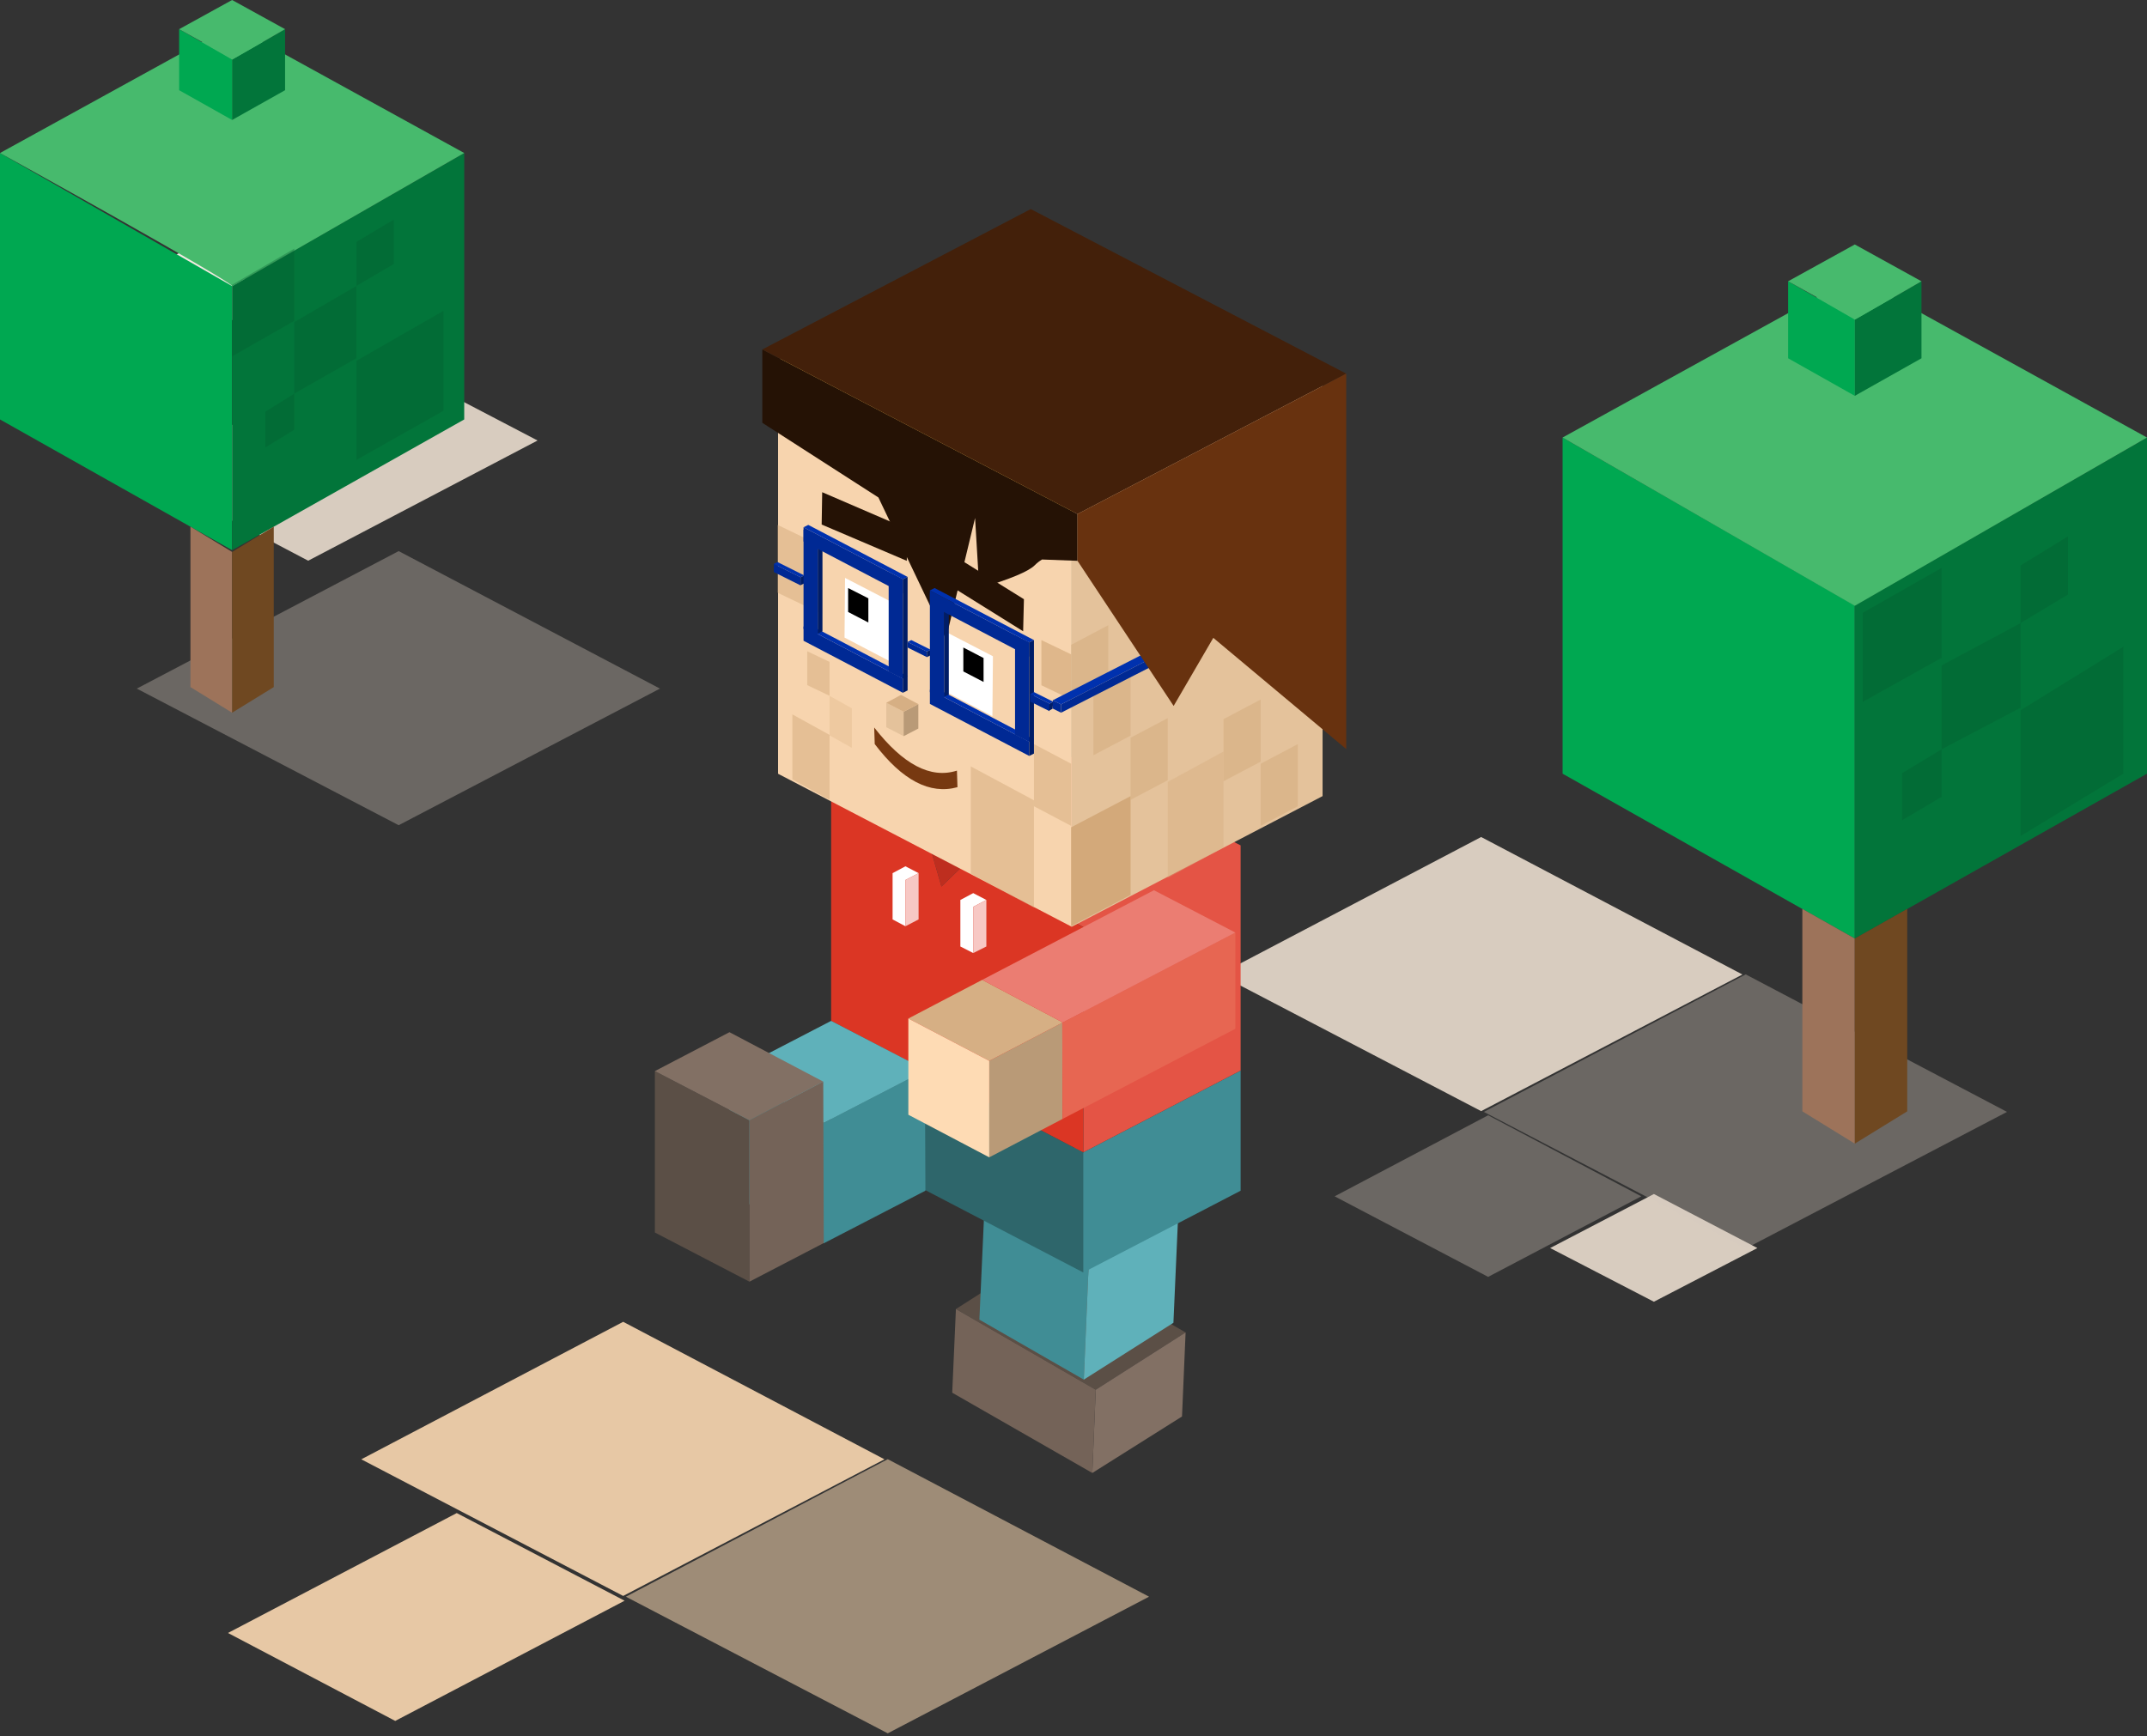 <svg width="518" height="419" viewBox="0 0 518 419" fill="none" xmlns="http://www.w3.org/2000/svg">
<rect x="0" y="0" width="518" height="419" fill="#333333" stroke="none"/>
<path fill-rule="evenodd" clip-rule="evenodd" d="M150.351 319L213.395 352.184L150.351 385.155L87.166 352.184L150.351 319Z" fill="#E7C8A5"/>
<path fill-rule="evenodd" clip-rule="evenodd" d="M357.351 202L420.395 235.184L357.351 268.155L294.166 235.184L357.351 202Z" fill="#D8CCBF"/>
<path fill-rule="evenodd" clip-rule="evenodd" d="M95.356 415.319L55 394.093L110.198 365.155L150.696 386.31L95.356 415.319Z" fill="#E7C8A5"/>
<path fill-rule="evenodd" clip-rule="evenodd" d="M74.356 135.319L34 114.093L89.198 85.155L129.696 106.31L74.356 135.319Z" fill="#D8CCBF"/>
<path fill-rule="evenodd" clip-rule="evenodd" d="M36.929 87.155L15 75.73L44.994 60.155L67 71.541L36.929 87.155Z" fill="#F2EAE1"/>
<path fill-rule="evenodd" clip-rule="evenodd" d="M399.028 288.155L424 301.197L399.028 314.155L374 301.197L399.028 288.155Z" fill="#D8CCBF"/>
<path fill-rule="evenodd" clip-rule="evenodd" d="M214.185 352.155L277.229 385.338L214.185 418.31L151 385.338L214.185 352.155Z" fill="#F3D2AD" fill-opacity="0.56"/>
<path fill-rule="evenodd" clip-rule="evenodd" d="M421.185 235.155L484.229 268.338L421.185 301.31L358 268.338L421.185 235.155Z" fill="#D8CCBF" fill-opacity="0.34"/>
<path fill-rule="evenodd" clip-rule="evenodd" d="M96.185 133L159.229 166.184L96.185 199.155L33 166.184L96.185 133Z" fill="#D8CCBF" fill-opacity="0.34"/>
<path fill-rule="evenodd" clip-rule="evenodd" d="M359.041 269.155L396 288.717L359.041 308.155L322 288.717L359.041 269.155Z" fill="#D8CCBF" fill-opacity="0.34"/>
<g clip-path="url(#clip0)">
<path d="M0 101.231V36.929L56 69.044V132.772L0 101.231Z" fill="#00A851"/>
<path d="M112 101.231V36.929L56 69.044V132.772L112 101.231Z" fill="#02753A"/>
<path d="M56 6.107L112 36.929C112 36.929 54.851 69.763 56 69.116C57.149 68.469 0 36.929 0 36.929L56 6.107Z" fill="#47BA6D"/>
<path d="M43.221 21.77V7.041L56 14.369V28.954L43.221 21.77Z" fill="#00A851"/>
<path d="M68.779 21.77V7.041L56 14.369V28.954L68.779 21.77Z" fill="#02753A"/>
<path d="M56 0L68.78 7.041C68.78 7.041 55.713 14.585 56 14.369C56.287 14.226 43.221 7.041 43.221 7.041L56 0Z" fill="#47BA6D"/>
<path d="M71 77.444V60L56 68.712V86L71 77.444Z" fill="#045C2F" fill-opacity="0.33"/>
<path d="M86 86.444V69L71 77.712V95L86 86.444Z" fill="#045C2F" fill-opacity="0.33"/>
<path d="M107 99.153V75L86 87.063V111L107 99.153Z" fill="#045C2F" fill-opacity="0.33"/>
<path d="M71 103.722V95L64 99.356V108L71 103.722Z" fill="#045C2F" fill-opacity="0.33"/>
<path d="M95 63.735V53L86 58.361V69L95 63.735Z" fill="#045C2F" fill-opacity="0.33"/>
<path d="M45.949 127.096V165.821L56.001 172V133.203L45.949 127.096Z" fill="#9D735A"/>
<path d="M66.051 127.096V165.821L56 172V133.203L66.051 127.096Z" fill="#6F4821"/>
</g>
<path d="M377 186.717V105.591L447.5 146.108V226.509L377 186.717Z" fill="#00A851"/>
<path d="M518 186.717V105.591L447.5 146.108V226.509L518 186.717Z" fill="#02753A"/>
<path d="M447.5 66.705L518 105.591L447.5 146.199L377 105.591L447.5 66.705Z" fill="#47BA6D"/>
<path d="M431.412 86.465V67.883L447.501 77.129V95.529L431.412 86.465Z" fill="#00A851"/>
<path d="M463.588 86.465V67.883L447.5 77.129V95.529L463.588 86.465Z" fill="#02753A"/>
<path d="M447.501 59L463.589 67.883C463.589 67.883 447.139 77.401 447.501 77.129C447.862 76.947 431.412 67.883 431.412 67.883L447.501 59Z" fill="#47BA6D"/>
<path d="M434.846 219.348V268.205L447.5 276V226.5L434.846 219.348Z" fill="#9D735A"/>
<path d="M460.154 219.348V268.205L447.5 276V226.5L460.154 219.348Z" fill="#6F4821"/>
<path d="M468.46 158.754V137.044L449.406 147.887V169.404L468.46 158.754Z" fill="#045C2F" fill-opacity="0.33"/>
<path d="M487.513 170.802V150.368L468.459 160.574V180.825L487.513 170.802Z" fill="#045C2F" fill-opacity="0.33"/>
<path d="M512.284 186.729V156.079L487.514 171.387V201.763L512.284 186.729Z" fill="#045C2F" fill-opacity="0.33"/>
<path d="M468.459 192.318V180.824L458.932 186.565V197.956L468.459 192.318Z" fill="#045C2F" fill-opacity="0.33"/>
<path d="M498.946 143.478V129.43L487.514 136.446V150.369L498.946 143.478Z" fill="#045C2F" fill-opacity="0.33"/>
<path fill-rule="evenodd" clip-rule="evenodd" d="M264.366 335.392L230.631 315.914L252.312 302.087L286.047 321.565L264.366 335.392Z" fill="#5B4F46"/>
<path fill-rule="evenodd" clip-rule="evenodd" d="M264.365 335.392L286.046 321.565L285.179 341.848L263.538 355.478L264.365 335.392Z" fill="#827064"/>
<path fill-rule="evenodd" clip-rule="evenodd" d="M230.63 315.914L264.365 335.392L263.538 355.478L229.74 336.11L230.63 315.914Z" fill="#746358"/>
<path fill-rule="evenodd" clip-rule="evenodd" d="M284.334 291.477L262.653 305.303L261.488 332.952L236.293 318.478L237.544 290.806L259.225 276.979L284.334 291.477Z" fill="#408D95"/>
<path fill-rule="evenodd" clip-rule="evenodd" d="M284.335 291.477L283.108 319.235L261.49 332.952L262.654 305.303L284.335 291.477Z" fill="#5FB1BA"/>
<path fill-rule="evenodd" clip-rule="evenodd" d="M261.361 278.099L299.322 258.367V287.362L261.361 307.094V278.099Z" fill="#408D95"/>
<path fill-rule="evenodd" clip-rule="evenodd" d="M200.523 246.376L261.361 278.099V307.094L200.523 275.371V246.376Z" fill="#2E666B"/>
<path fill-rule="evenodd" clip-rule="evenodd" d="M224.414 204.502L232.589 208.689L227.139 213.955L224.414 204.502Z" fill="#BE2E1F"/>
<path fill-rule="evenodd" clip-rule="evenodd" d="M299.321 258.367L261.361 278.099V223.726L232.59 208.689L224.415 204.502L200.523 192.003L238.357 172.208L299.258 203.994H299.321V258.367Z" fill="#E45445"/>
<path fill-rule="evenodd" clip-rule="evenodd" d="M232.59 208.689L261.361 223.726V278.099L200.523 246.376V192.003L224.415 204.502L227.14 213.955L232.59 208.689Z" fill="#DB3624"/>
<path fill-rule="evenodd" clip-rule="evenodd" d="M258.573 123.735V146.068V223.662L187.723 186.737V109.143V86.81L258.573 123.735Z" fill="#F7D4AE"/>
<path fill-rule="evenodd" clip-rule="evenodd" d="M258.572 123.735L319.093 92.203V114.536V169.226V192.13L258.572 223.663V146.068V123.735Z" fill="#E4C29B"/>
<path fill-rule="evenodd" clip-rule="evenodd" d="M258.426 199.664L272.772 192.136V197.468V210.525V215.993L258.426 223.521V204.996V199.664Z" fill="#D3A97A"/>
<path fill-rule="evenodd" clip-rule="evenodd" d="M272.771 178.037L281.738 173.305V176.657V184.864V188.301L272.771 193.033V181.389V178.037Z" fill="#D3A97A" fill-opacity="0.49"/>
<path fill-rule="evenodd" clip-rule="evenodd" d="M304.154 184.314L313.121 179.582V182.933V191.141V194.578L304.154 199.31V187.665V184.314Z" fill="#D3A97A" fill-opacity="0.49"/>
<path fill-rule="evenodd" clip-rule="evenodd" d="M263.805 167.276L272.771 162.544V165.896V174.103V177.54L263.805 182.272V170.628V167.276Z" fill="#D3A97A" fill-opacity="0.49"/>
<path fill-rule="evenodd" clip-rule="evenodd" d="M258.426 155.619L267.392 150.887V154.239V162.446V165.883L258.426 170.615V158.971V155.619Z" fill="#D3A97A" fill-opacity="0.49"/>
<path fill-rule="evenodd" clip-rule="evenodd" d="M258.426 184.314L249.459 179.582V182.933V191.141V194.578L258.426 199.31V187.665V184.314Z" fill="#D3A97A" fill-opacity="0.49"/>
<path fill-rule="evenodd" clip-rule="evenodd" d="M249.459 193.136L234.216 184.962V190.751V204.927V210.864L249.459 219.038V198.925V193.136Z" fill="#D3A97A" fill-opacity="0.49"/>
<path fill-rule="evenodd" clip-rule="evenodd" d="M200.143 177.356L191.176 172.408V175.912V184.492V188.086L200.143 193.033V180.859V177.356Z" fill="#D3A97A" fill-opacity="0.49"/>
<path fill-rule="evenodd" clip-rule="evenodd" d="M200.143 159.745L194.763 157.164V158.992V163.469V165.344L200.143 167.925V161.573V159.745Z" fill="#D3A97A" fill-opacity="0.49"/>
<path fill-rule="evenodd" clip-rule="evenodd" d="M198.35 131.838L187.59 126.676V130.332V139.285V143.035L198.35 148.197V135.494V131.838Z" fill="#D3A97A" fill-opacity="0.49"/>
<path fill-rule="evenodd" clip-rule="evenodd" d="M258.426 157.916L251.253 154.474V156.912V162.88V165.38L258.426 168.822V160.353V157.916Z" fill="#D3A97A" fill-opacity="0.66"/>
<path fill-rule="evenodd" clip-rule="evenodd" d="M205.523 170.936L200.143 167.925V170.058V175.28V177.468L205.523 180.479V173.069V170.936Z" fill="#D3A97A" fill-opacity="0.26"/>
<path fill-rule="evenodd" clip-rule="evenodd" d="M295.189 173.554L304.156 168.822V172.173V180.38V183.817L295.189 188.549V176.905V173.554Z" fill="#D3A97A" fill-opacity="0.49"/>
<path fill-rule="evenodd" clip-rule="evenodd" d="M281.738 188.689L295.188 181.375V186.555V199.239V204.551L281.738 211.864V193.868V188.689Z" fill="#D3A97A" fill-opacity="0.36"/>
<path fill-rule="evenodd" clip-rule="evenodd" d="M319.094 92.203L258.573 123.735L187.723 86.81L248.18 55.15L319.094 92.203Z" fill="#EBBE58"/>
<path fill-rule="evenodd" clip-rule="evenodd" d="M215.163 145.307L215.036 159.773L203.756 153.872L203.883 139.47L215.163 145.307Z" fill="white"/>
<path fill-rule="evenodd" clip-rule="evenodd" d="M198.242 126.59L198.369 118.786L218.965 127.669L218.775 135.346L198.242 126.59Z" fill="#251205"/>
<path fill-rule="evenodd" clip-rule="evenodd" d="M226.316 139.533L226.443 131.793L247.039 144.609L246.849 152.349L226.316 139.533Z" fill="#251205"/>
<path fill-rule="evenodd" clip-rule="evenodd" d="M183.92 84.335L259.967 124.053V135.346L251.412 135.029C250.778 135.409 250.208 135.853 249.701 136.361C248.243 137.884 243.807 139.724 236.266 142.008L235.252 125.004L228.217 154.189L211.931 120.055L183.92 102.037V84.335Z" fill="#251205"/>
<path fill-rule="evenodd" clip-rule="evenodd" d="M324.797 90.172L259.967 124.052L183.92 84.335L248.687 50.455L324.797 90.172Z" fill="#43200A"/>
<path fill-rule="evenodd" clip-rule="evenodd" d="M218.457 223.535V221.632V212.369L221.625 210.719L218.457 209.07L215.352 210.719V220.046V221.886L218.457 223.535Z" fill="white"/>
<path fill-rule="evenodd" clip-rule="evenodd" d="M221.626 210.719L218.457 212.369V221.632V223.536L221.626 221.886V220.046V210.719Z" fill="#F7C8C4"/>
<path fill-rule="evenodd" clip-rule="evenodd" d="M234.808 230.007V228.167V218.841L237.977 217.191L234.808 215.542L231.703 217.191V226.518V228.421L234.808 230.007Z" fill="white"/>
<path fill-rule="evenodd" clip-rule="evenodd" d="M237.977 217.191L234.809 218.841V228.167V230.007L237.977 228.421V226.518V217.191Z" fill="#F7C8C4"/>
<path fill-rule="evenodd" clip-rule="evenodd" d="M218.015 177.664L213.832 175.507V170.939V169.607L218.015 171.764V173.096V177.664Z" fill="#E4C29B"/>
<path fill-rule="evenodd" clip-rule="evenodd" d="M218.016 171.764L221.565 169.924V171.256V174.429V175.825L218.016 177.664V173.096V171.764Z" fill="#B99A77"/>
<path fill-rule="evenodd" clip-rule="evenodd" d="M221.564 169.924L218.015 171.764L213.832 169.607L217.381 167.703L221.564 169.924Z" fill="#D6AF84"/>
<path fill-rule="evenodd" clip-rule="evenodd" d="M209.507 150.232L204.627 147.694V141.92L209.507 144.395V150.232Z" fill="black"/>
<path fill-rule="evenodd" clip-rule="evenodd" d="M231.005 189.973C224.351 191.813 217.697 188.323 211.043 179.568L210.916 175.571C217.887 184.516 224.541 188.006 230.878 185.976L231.005 189.973Z" fill="#773911"/>
<path fill-rule="evenodd" clip-rule="evenodd" d="M239.561 158.377L239.435 172.842L228.154 166.942L228.281 152.54L239.561 158.377Z" fill="white"/>
<path fill-rule="evenodd" clip-rule="evenodd" d="M237.302 164.579L232.422 162.041V156.268L237.302 158.805V164.579Z" fill="black"/>
<path fill-rule="evenodd" clip-rule="evenodd" d="M223.146 258.367L223.273 287.362L198.748 300.051L175.934 288.124V259.129L198.748 270.993L223.146 258.367Z" fill="#408D95"/>
<path fill-rule="evenodd" clip-rule="evenodd" d="M223.146 258.368L198.748 270.993L175.934 259.129L200.522 246.376L223.146 258.114V258.368Z" fill="#5FB1BA"/>
<path fill-rule="evenodd" clip-rule="evenodd" d="M180.814 270.359V309.314L158 297.45V258.494L180.814 270.359Z" fill="#5B4F46"/>
<path fill-rule="evenodd" clip-rule="evenodd" d="M198.622 261.032L180.814 270.359L158 258.494L175.998 249.104L198.622 261.032Z" fill="#827064"/>
<path fill-rule="evenodd" clip-rule="evenodd" d="M198.622 261.032L198.749 299.988L180.814 309.314V270.359L198.622 261.032Z" fill="#746358"/>
<path fill-rule="evenodd" clip-rule="evenodd" d="M256.291 246.821L256.355 270.042L238.674 279.305V256.02L256.291 246.821Z" fill="#B99A77"/>
<path fill-rule="evenodd" clip-rule="evenodd" d="M219.154 245.805L236.962 236.479L256.291 246.694V246.82L238.673 256.02L219.154 245.805Z" fill="#D6AF84"/>
<path fill-rule="evenodd" clip-rule="evenodd" d="M298.054 225.059V248.28L256.354 270.042L256.291 246.82L298.054 225.059Z" fill="#E76652"/>
<path fill-rule="evenodd" clip-rule="evenodd" d="M236.963 236.479L278.409 214.844L298.054 225.059L256.292 246.82V246.694L236.963 236.479Z" fill="#EB7D72"/>
<path fill-rule="evenodd" clip-rule="evenodd" d="M238.673 256.02V279.305L219.154 269.026V245.805L238.673 256.02Z" fill="#FEDBB4"/>
<path d="M186.693 136.092L193.145 139.307V141.271L186.693 138.055V136.092Z" fill="#002994"/>
<path d="M193.143 139.316L194.039 138.868V140.784L193.143 141.233V139.316Z" fill="#001D67"/>
<path d="M186.693 136.092L193.142 139.316L194.038 138.868L187.59 135.643L186.693 136.092Z" fill="#0031AE"/>
<path d="M193.867 151.213L217.832 163.767V167.191L193.867 154.637V151.213Z" fill="#002994"/>
<path d="M193.867 151.213L217.832 163.767L218.974 163.197L195.008 150.643L193.867 151.213Z" fill="#0031AE"/>
<path d="M197.291 132.382L198.432 131.812V152.355L197.291 152.925V132.382Z" fill="#001D67"/>
<path d="M193.867 127.247L217.832 139.801V143.224L193.867 130.67V127.247Z" fill="#002994"/>
<path d="M193.867 127.247L217.832 139.801L218.974 139.23L195.008 126.676L193.867 127.247Z" fill="#0031AE"/>
<path d="M214.408 138.089L217.832 139.801L217.832 163.768L214.408 162.056L214.408 138.089Z" fill="#002994"/>
<path d="M193.867 127.817L197.291 129.529L197.291 153.496L193.867 151.784L193.867 127.817Z" fill="#002994"/>
<path d="M217.832 139.8L218.973 139.23V166.621L217.832 167.191V139.8Z" fill="#001D67"/>
<path d="M218.977 154.924L223.632 157.242V158.587L218.977 156.269V154.924Z" fill="#002994"/>
<path d="M223.627 157.25L224.524 156.802V158.147L223.627 158.595V157.25Z" fill="#001D67"/>
<path d="M218.973 154.922L223.628 157.25L224.524 156.802L219.869 154.474L218.973 154.922Z" fill="#0031AE"/>
<path d="M224.354 166.458L248.319 179.012V182.435L224.354 169.881V166.458Z" fill="#002994"/>
<path d="M224.354 166.457L248.319 179.011L249.46 178.441L225.495 165.887L224.354 166.457Z" fill="#0031AE"/>
<path d="M227.777 147.626L228.919 147.056V167.599L227.777 168.169V147.626Z" fill="#001D67"/>
<path d="M224.354 142.491L248.319 155.045V158.469L224.354 145.915V142.491Z" fill="#002994"/>
<path d="M224.354 142.491L248.319 155.045L249.46 154.474L225.495 141.92L224.354 142.491Z" fill="#0031AE"/>
<path d="M244.895 153.333L248.318 155.045L248.318 179.012L244.895 177.3L244.895 153.333Z" fill="#002994"/>
<path d="M224.354 143.061L227.777 144.773L227.777 168.74L224.354 167.028L224.354 143.061Z" fill="#002994"/>
<path d="M248.318 155.045L249.46 154.474V181.865L248.318 182.435V155.045Z" fill="#001D67"/>
<path d="M248.566 167.478L253.222 169.796V171.634L248.566 169.316V167.478Z" fill="#002994"/>
<path d="M253.217 169.804L254.113 169.356L253.942 171.063L253.045 171.512L253.217 169.804Z" fill="#001D67"/>
<path d="M248.562 167.476L253.217 169.804L254.114 169.356L249.459 167.028L248.562 167.476Z" fill="#0031AE"/>
<path d="M256 170L303 146V148L256 172V170Z" fill="#002994"/>
<path d="M254 169L256 170V172L254 171V169Z" fill="#002994"/>
<path d="M254 169L301 145L303 146L256 170L254 169Z" fill="#0031AE"/>
<path fill-rule="evenodd" clip-rule="evenodd" d="M259.967 124.052L324.797 90.172V114.155V172.842V180.773L292.73 153.935L283.161 170.368L259.967 135.346V124.052Z" fill="#68320F"/>
<defs>
<clipPath id="clip0">
<rect width="112" height="172" fill="white"/>
</clipPath>
</defs>
</svg>
